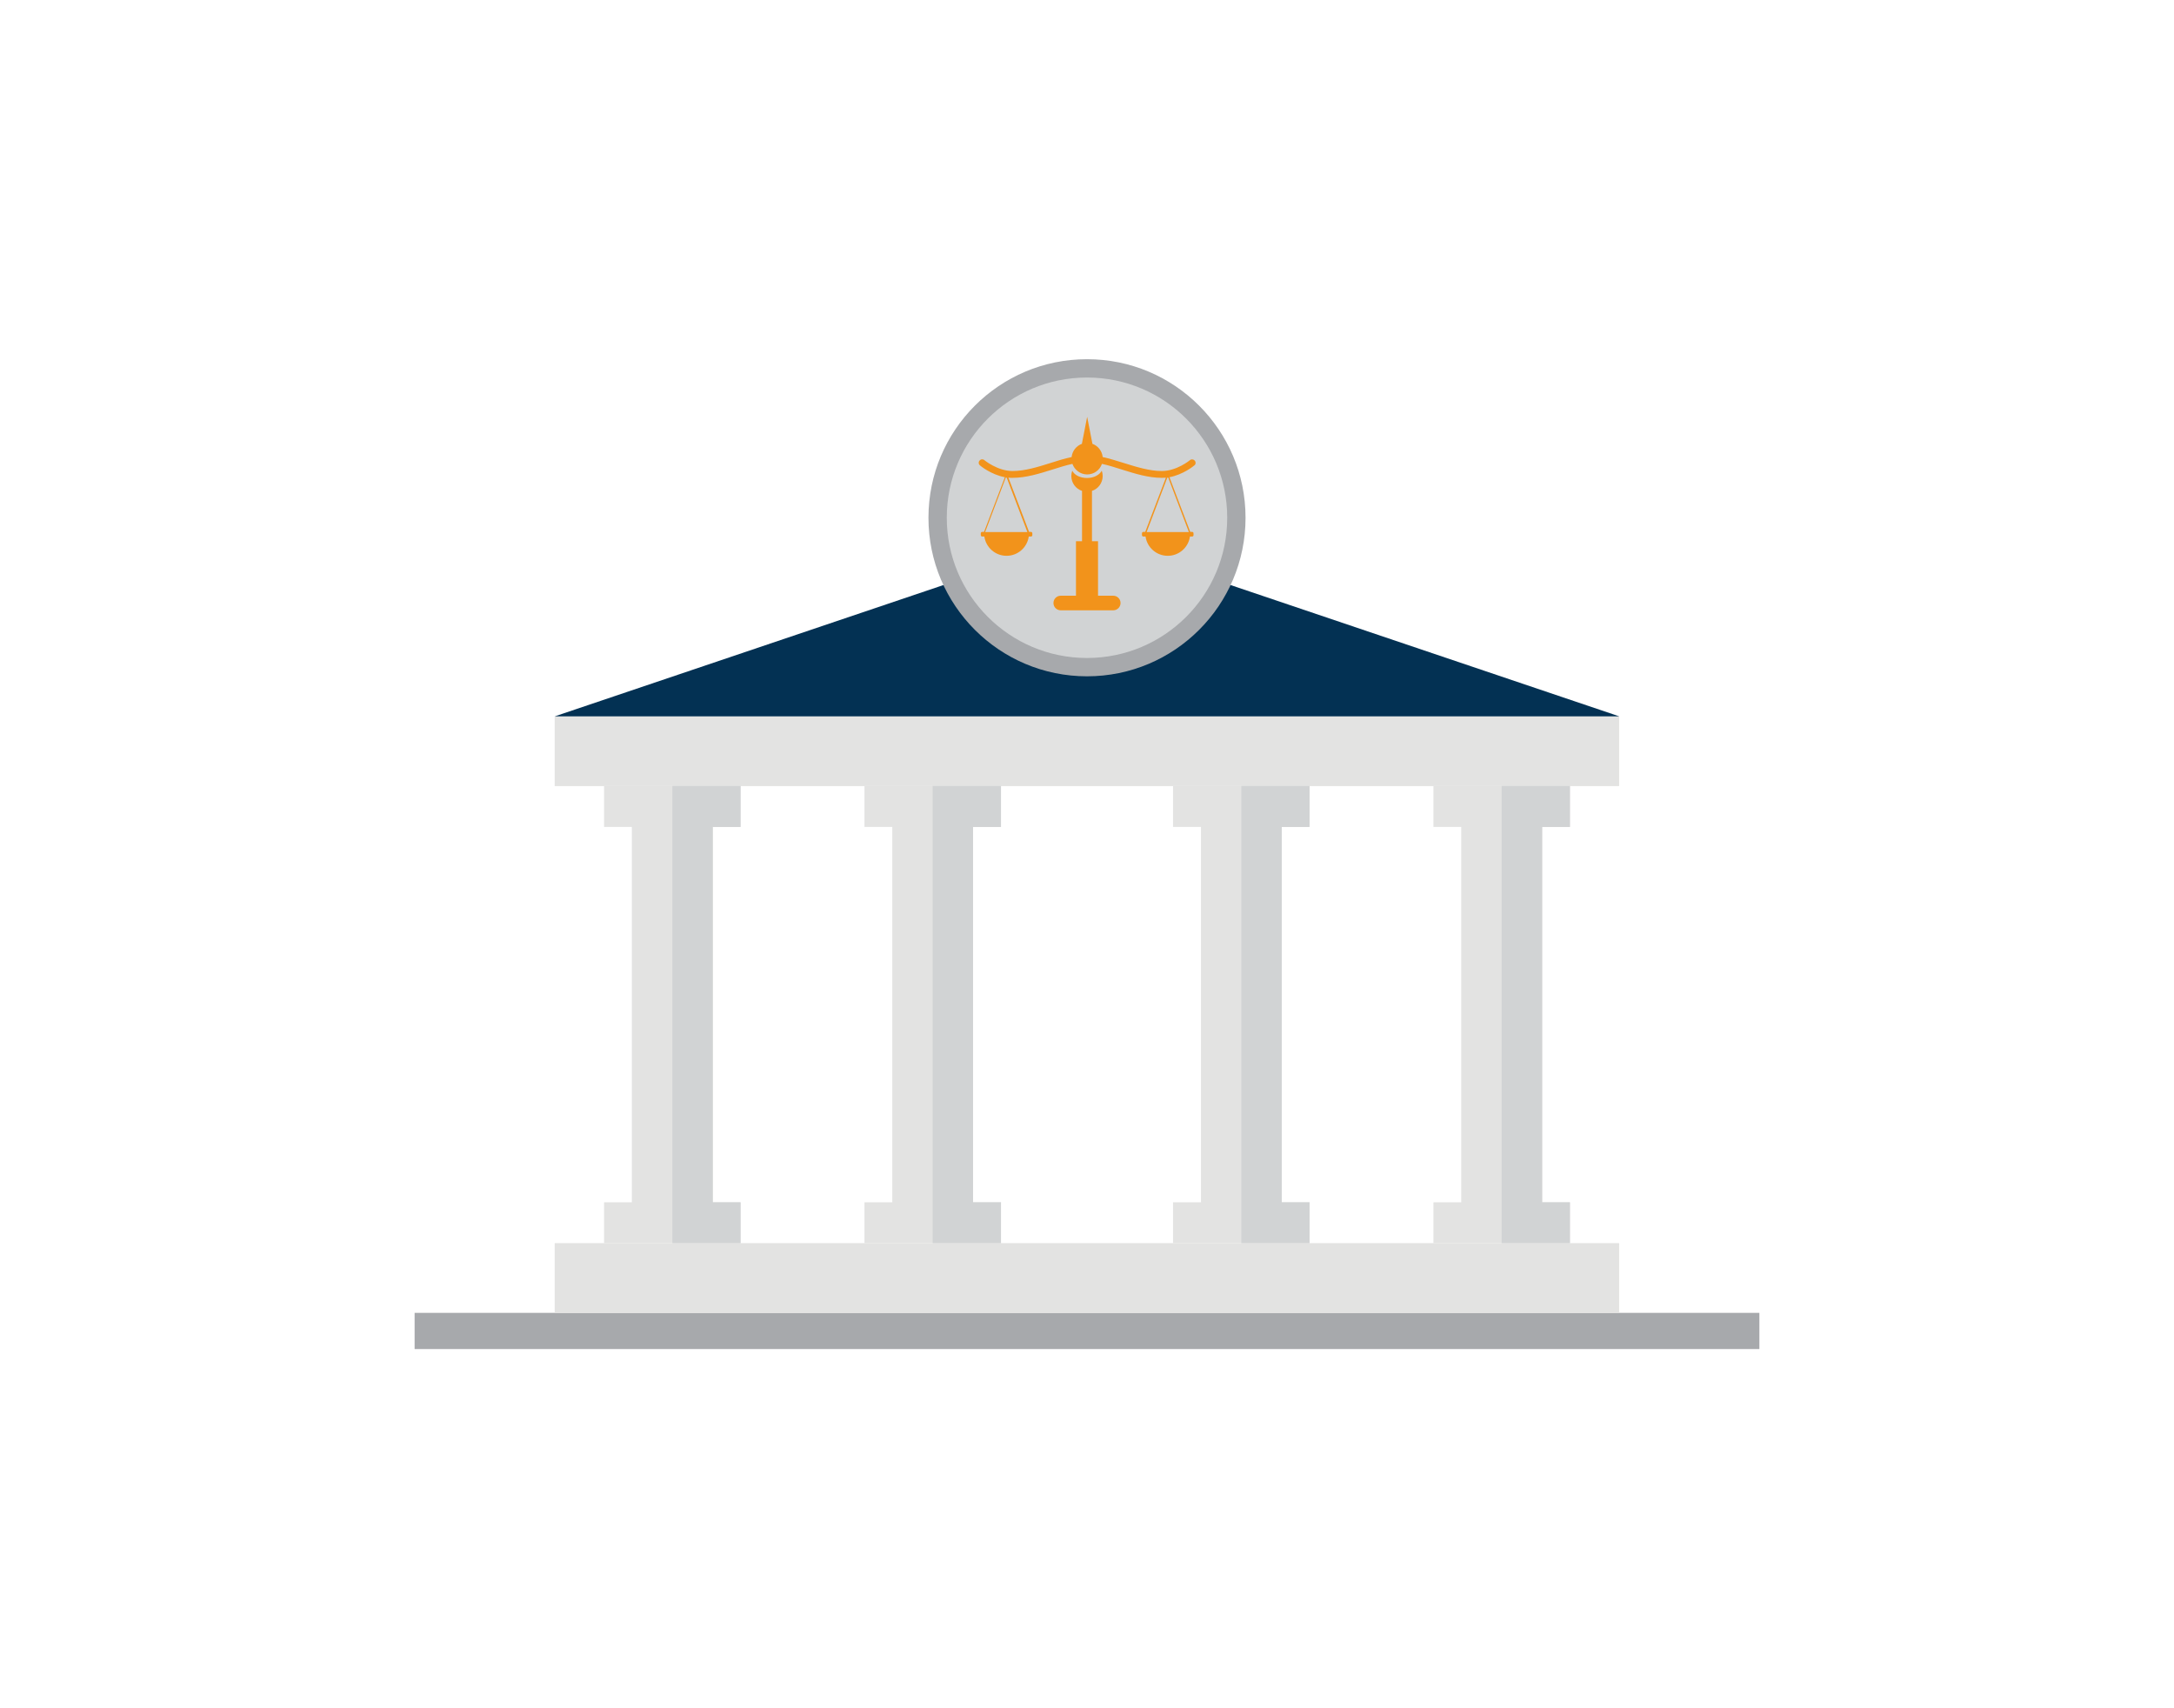 <?xml version="1.0" encoding="utf-8"?>
<!-- Generator: Adobe Illustrator 23.0.2, SVG Export Plug-In . SVG Version: 6.00 Build 0)  -->
<svg version="1.1" id="Ebene_1" xmlns="http://www.w3.org/2000/svg" xmlns:xlink="http://www.w3.org/1999/xlink" x="0px" y="0px"
	 viewBox="0 0 1400 1100" style="enable-background:new 0 0 1400 1100;" xml:space="preserve">
<style type="text/css">
	.st0{fill:#FFFFFF;}
	.st1{fill:#A7A9AC;}
	.st2{fill:#E3E3E2;}
	.st3{fill:#033153;}
	.st4{fill:#D1D3D4;}
	.st5{fill:#F2931B;}
</style>
<rect class="st0" width="1400" height="1100"/>
<title>clock</title>
<g>
	<rect x="267" y="845.4" class="st1" width="866" height="23.3"/>
	<rect x="357.2" y="800.5" class="st2" width="685.5" height="44.9"/>
	<rect x="357.2" y="461.3" class="st2" width="685.5" height="44.9"/>
	<polygon class="st3" points="700,345.5 357.2,461.3 1042.8,461.3 	"/>
	<polygon class="st2" points="476.9,532.5 476.9,506.1 459,506.1 406.9,506.1 389,506.1 389,532.5 406.9,532.5 406.9,774.2 
		389,774.2 389,800.5 406.9,800.5 459,800.5 476.9,800.5 476.9,774.2 459,774.2 459,532.5 	"/>
	<polygon class="st2" points="644.6,532.5 644.6,506.1 626.6,506.1 574.6,506.1 556.7,506.1 556.7,532.5 574.6,532.5 574.6,774.2 
		556.7,774.2 556.7,800.5 574.6,800.5 626.6,800.5 644.6,800.5 644.6,774.2 626.6,774.2 626.6,532.5 	"/>
	<polygon class="st2" points="843.3,532.5 843.3,506.1 825.4,506.1 773.4,506.1 755.4,506.1 755.4,532.5 773.4,532.5 773.4,774.2 
		755.4,774.2 755.4,800.5 773.4,800.5 825.4,800.5 843.3,800.5 843.3,774.2 825.4,774.2 825.4,532.5 	"/>
	<polygon class="st2" points="1011,532.5 1011,506.1 993.1,506.1 941,506.1 923.1,506.1 923.1,532.5 941,532.5 941,774.2 
		923.1,774.2 923.1,800.5 941,800.5 993.1,800.5 1011,800.5 1011,774.2 993.1,774.2 993.1,532.5 	"/>
	<polygon class="st4" points="1011,532.5 1011,506.1 993.1,506.1 967,506.1 967,800.5 993.1,800.5 1011,800.5 1011,774.2 
		993.1,774.2 993.1,532.5 	"/>
	<polygon class="st4" points="843.3,532.5 843.3,506.1 825.4,506.1 799.4,506.1 799.4,800.5 825.4,800.5 843.3,800.5 843.3,774.2 
		825.4,774.2 825.4,532.5 	"/>
	<polygon class="st4" points="644.6,532.5 644.6,506.1 626.6,506.1 600.6,506.1 600.6,800.5 626.6,800.5 644.6,800.5 644.6,774.2 
		626.6,774.2 626.6,532.5 	"/>
	<polygon class="st4" points="476.9,532.5 476.9,506.1 459,506.1 433,506.1 433,800.5 459,800.5 476.9,800.5 476.9,774.2 459,774.2 
		459,532.5 	"/>
	<circle class="st1" cx="700" cy="333.4" r="102.1"/>
	<g>
		<circle class="st4" cx="700" cy="333.4" r="90.3"/>
		<g>
			<path class="st5" d="M769.4,296.6c-0.8-0.9-2.2-1.1-3.1-0.3c-0.1,0.1-8.5,7-18.1,7c-8,0-16.3-2.6-24.3-5.1
				c-4.6-1.4-9.2-2.9-13.8-3.9c-0.4-3.9-3-7.2-6.6-8.5l-3.4-17.4l-3.4,17.4c-3.6,1.3-6.2,4.6-6.6,8.5c-4.6,1-9.3,2.4-13.8,3.9
				c-8,2.5-16.2,5.1-24.3,5.1c-9.6,0-18.1-7-18.1-7c-0.9-0.8-2.3-0.7-3.1,0.3c-0.8,0.9-0.7,2.3,0.3,3.1c0.3,0.3,7.1,5.9,16,7.6
				l-13.4,35.2h-1.2c-0.5,0-0.9,0.4-0.9,0.9v1.2c0,0.5,0.4,0.9,0.9,0.9h1.4c1,7,7,12.4,14.3,12.4c7.3,0,13.3-5.4,14.3-12.4h1.4
				c0.5,0,0.9-0.4,0.9-0.9v-1.2c0-0.5-0.4-0.9-0.9-0.9h-1.2l-13.3-34.9c0.9,0.1,1.7,0.1,2.6,0.1c8.7,0,17.3-2.7,25.6-5.3
				c4.5-1.4,8.8-2.8,13-3.7c1.4,3.9,5.1,6.8,9.5,6.8s8.2-2.8,9.5-6.8c4.2,0.9,8.6,2.3,13,3.7c8.3,2.6,16.9,5.3,25.6,5.3
				c0.9,0,1.8-0.1,2.6-0.1l-13.3,34.9h-1.2c-0.5,0-0.9,0.4-0.9,0.9v1.2c0,0.5,0.4,0.9,0.9,0.9h1.4c1,7,7,12.4,14.3,12.4
				c7.3,0,13.3-5.4,14.3-12.4h1.4c0.5,0,0.9-0.4,0.9-0.9v-1.2c0-0.5-0.4-0.9-0.9-0.9h-1.2l-13.4-35.2c8.9-1.7,15.7-7.3,16-7.6
				C770.1,299,770.2,297.6,769.4,296.6z M661.6,342.6h-27.2l13.3-35.1c0.2,0,0.4,0.1,0.6,0.1L661.6,342.6z M765.6,342.6h-27.2
				l13.3-35c0.2,0,0.4,0,0.6-0.1L765.6,342.6z"/>
			<path class="st5" d="M716.9,383.6h-9.8v-35.1h-3.9v-32.4c4-1.3,6.9-5.1,6.9-9.6c0-1.2-0.2-2.3-0.6-3.4c-1.4,2.7-5.1,4.7-9.5,4.7
				s-8.1-1.9-9.5-4.7c-0.4,1.1-0.6,2.2-0.6,3.4c0,4.5,2.9,8.3,6.9,9.6v32.4h-3.9v35.1h-9.8c-2.6,0-4.7,2.1-4.7,4.7v0
				c0,2.6,2.1,4.7,4.7,4.7h9.8h3.9h6.4h3.9h9.8c2.6,0,4.7-2.1,4.7-4.7v0C721.6,385.7,719.5,383.6,716.9,383.6z"/>
		</g>
	</g>
</g>
</svg>
